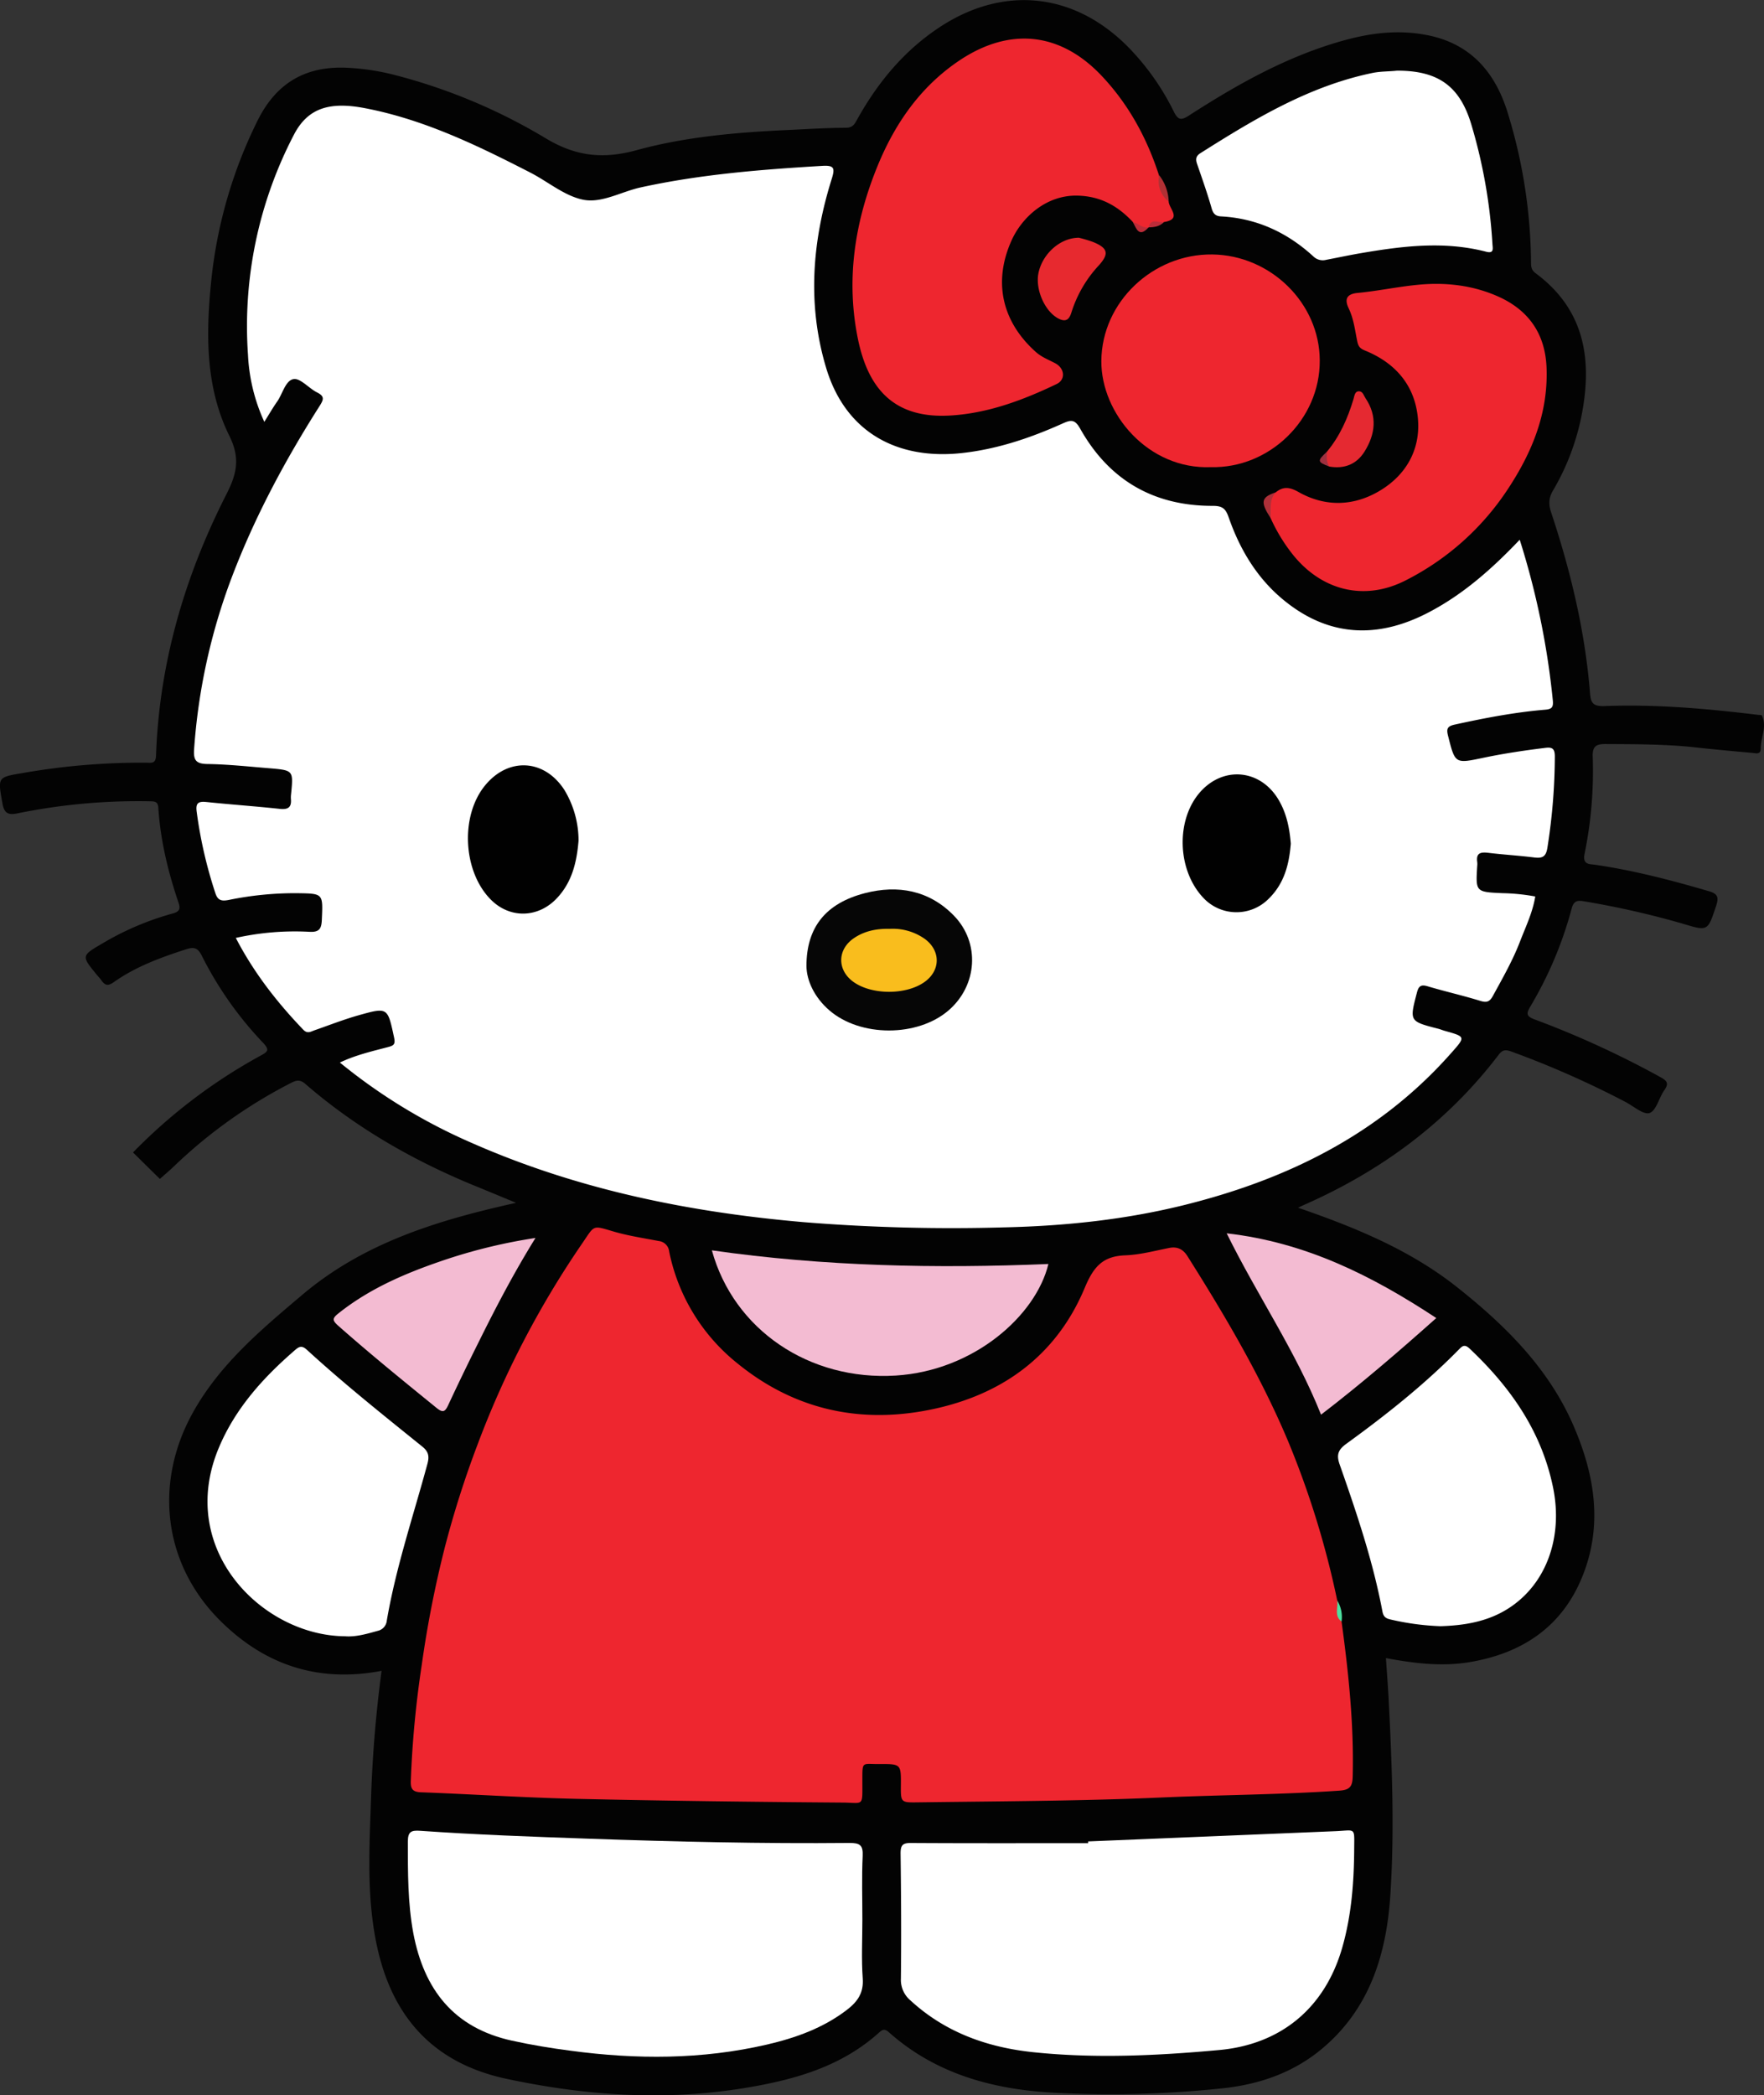 <?xml version="1.0" standalone="no"?>
<svg xmlns:xlink="http://www.w3.org/1999/xlink" id="Layer_1" data-name="Layer 1" xmlns="http://www.w3.org/2000/svg" viewBox="0 0 690.12 819.38">
			<rect x="0" y="0" width="690.12" height="819.38" fill="#333333" stroke="none"/>
			<defs>
				<style>
					.cls-1 {
						fill: #030303;
					}

					.cls-2 {
						fill: #fff;
					}

					.cls-3 {
						fill: #ee262f;
					}

					.cls-4 {
						fill: #f3bbd2;
					}

					.cls-5 {
						fill: #e7292f;
					}

					.cls-6 {
						fill: #e52931;
					}

					.cls-7 {
						fill: #ad3039;
					}

					.cls-8 {
						fill: #b13034;
					}

					.cls-9 {
						fill: #9d303f;
					}

					.cls-10 {
						fill: #bc2c39;
					}

					.cls-11 {
						fill: #842729;
					}

					.cls-12 {
						fill: #060606;
					}

					.cls-13 {
						fill: #010101;
					}

					.cls-14 {
						fill: #f9bd1d;
					}
				</style>
			</defs>
			<title>5</title>
			<path class="cls-1" d="M808.31,741.06c23,7.91,44.15,16.74,62.25,31.09,18.84,14.94,35.87,31.71,45.63,54.39,7.9,18.38,11.23,37.28,4.19,56.62-7.58,20.79-23.24,31.92-44.72,35.58-11,1.87-21.81.54-32.95-1.54.33,5,.72,10,1,14.91,1.34,25.91,2.43,51.86.73,77.75-1.51,23-8,44.4-26.67,60.05-11.17,9.37-24.38,13.93-38.62,15.5a418.15,418.15,0,0,1-63.78,1.89c-24.64-1-48-6.79-67.1-23.77-1.35-1.19-2.23-1.39-3.73,0-15.3,13.86-34.28,18.86-53.94,22-30.9,4.89-61.56,2.7-92-3.81-27.75-5.93-44.09-23.25-50.34-50.64-4.5-19.72-3.24-39.67-2.58-59.59.54-16.4,1.9-32.76,4.1-49.31-24.9,4.73-45.76-2.34-63.11-19.59-22.41-22.28-26.07-54.21-10.45-81.87,10.56-18.7,26.47-32,42.51-45.57,24.12-20.39,52.89-29.18,83.66-36-5.83-2.41-11-4.57-16.26-6.71-24.11-9.9-46.48-22.72-66.23-39.84-2.2-1.9-3.74-1.27-5.74-.24a193.14,193.14,0,0,0-45.66,32.57c-1.77,1.7-3.67,3.28-5.46,4.87l-10.5-10.35a210.63,210.63,0,0,1,49.91-37.86c2.91-1.56,3.56-2.25,1-5a140.25,140.25,0,0,1-24-34.08c-1.5-3-2.94-3.55-6.09-2.53-10,3.23-19.78,6.8-28.39,12.9-2.26,1.61-3.43,1.21-4.8-.74-.56-.82-1.28-1.53-1.91-2.3-5.94-7.27-6-7.31,2.46-12.22A111.3,111.3,0,0,1,368.06,626c2.89-.77,3.06-2,2.22-4.43-4.07-12-7-24.21-7.84-36.87-.16-2.39-1.23-2.55-3.12-2.58a236.11,236.11,0,0,0-52,4.72c-3.85.8-5.22-.22-5.88-4-1.84-10.28-1.93-10.11,8.16-11.81a268.36,268.36,0,0,1,48.1-4c1.94,0,3.72.55,3.84-2.77,1.26-36.1,11.18-70,27.43-102,4-7.8,5.72-14.06,1.29-23-9.33-18.8-9.23-39.44-7.19-60a182.49,182.49,0,0,1,18.08-63.11c7.27-14.79,18.7-21.66,35.1-20.9a91.63,91.63,0,0,1,18.17,2.7A222.53,222.53,0,0,1,514.27,323c11.78,7,22.37,8,35.21,4.5,19.37-5.32,39.46-7,59.54-7.92,7.47-.35,15-.84,22.42-.86,2.91,0,3.57-1.77,4.61-3.62,8-14.26,18.17-26.52,31.9-35.61,25-16.56,52.63-13.75,73.75,7.49a97.55,97.55,0,0,1,18.06,25.49c1.62,3.26,2.87,3.41,5.82,1.51,19.14-12.36,38.91-23.47,61.1-29.54,10.5-2.87,21.09-4.1,31.93-2,17.27,3.29,26.95,14.68,31.79,30.59a203.18,203.18,0,0,1,9.07,58.27c0,1.68.09,3,1.73,4.25,19.64,14.5,22.4,34.44,17.87,56.58A93.59,93.59,0,0,1,908,460.71c-1.65,2.83-1.69,5.34-.65,8.44C915,492.2,920.65,515.71,922.57,540c.31,3.84,1.36,5,5.64,4.88,20.14-.75,40.19,1,60.17,3.45.49.06,1.3,0,1.43.27,2.06,4.34-.45,8.54-.47,12.83,0,2.53-1.8,1.9-3.16,1.78-7.44-.68-14.88-1.34-22.3-2.16-11.76-1.31-23.56-1.25-35.37-1.32-3.37,0-5,.77-4.91,4.7a160.93,160.93,0,0,1-3.17,38.18c-.95,4.59,2.22,4,4.38,4.37,15,2.21,29.52,6,44,10.23,3.57,1,4.27,2.24,3.08,5.79-3.28,9.87-3.12,10-13,7a343.63,343.63,0,0,0-38.29-8.7c-2.36-.41-4.3-.72-5.2,2.66a150.54,150.54,0,0,1-16.17,38.38c-1.62,2.74-1.73,3.84,1.72,5.11a367.11,367.11,0,0,1,49.19,22.57c2.64,1.44,3.32,2.49,1.47,5.11-2.1,3-3.15,8-5.76,8.89-2.37.81-6.26-2.67-9.44-4.33a367.75,367.75,0,0,0-44.51-19.66c-2.14-.78-3.46-.9-5,1.1-20.16,26.51-46.08,45.58-76.41,58.91Z" transform="translate(-300.5 -268.75)" style="fill:rgb(3, 3, 3)"/>
			<path class="cls-2" d="M895.05,479.83A309.17,309.17,0,0,1,908,542.66c.26,2.67-.38,3.43-3,3.64-11.92,1-23.63,3.25-35.31,5.81-2.84.62-3.41,1.52-2.69,4.34,2.77,10.94,2.68,11,13.57,8.71,8.12-1.71,16.31-2.93,24.55-3.94,2.66-.33,3.67.32,3.67,3.33a232.62,232.62,0,0,1-2.91,35.74c-.57,3.66-2.08,4.17-5.21,3.79-5.93-.73-11.91-1.09-17.85-1.8-2.93-.35-4.92-.07-4.39,3.6a7.43,7.43,0,0,1,0,1.49c-.64,10.16-.64,10.22,9.84,10.68a78.08,78.08,0,0,1,12.86,1.3c-1,6.21-3.74,11.83-5.95,17.57-2.86,7.44-6.82,14.37-10.65,21.36-1.29,2.35-2.5,2.64-5,1.86-6.81-2.1-13.78-3.66-20.6-5.7-2.7-.8-3.49.17-4.1,2.53-2.92,11.21-3,11.19,8.43,14.12.79.21,1.56.54,2.35.77,8.47,2.38,8.35,2.28,2.3,9.09-27.83,31.33-63.49,48.87-103.41,58.89-23.28,5.84-47,8.35-70.95,8.9a719.93,719.93,0,0,1-78.28-2c-45-3.86-88.87-12.76-130.4-31.1a219.24,219.24,0,0,1-51.4-31.35c6.11-2.91,12.42-4.37,18.64-6,2.44-.63,3.15-1.07,2.55-3.86-2.51-11.65-2.42-11.83-13.68-8.68-5.89,1.65-11.61,3.9-17.39,5.91-1.52.53-2.8,1.49-4.43-.2-10.27-10.71-19.33-22.27-26.41-35.91a106.38,106.38,0,0,1,28.8-2.39c3.89.22,4.71-1.22,4.86-4.69.46-10.33.59-10.26-9.56-10.41A128.79,128.79,0,0,0,390,620.7c-2.8.54-4.3.22-5.23-2.62a174.12,174.12,0,0,1-7.34-32c-.41-3.2.61-4,3.72-3.69,9.58,1,19.2,1.66,28.77,2.69,3.25.35,4.7-.55,4.39-3.88a11.09,11.09,0,0,1,.08-2c.89-9.17.89-9.2-8.45-10-8.12-.65-16.24-1.55-24.36-1.66-4.57-.07-5.43-1.68-5.14-5.81A235.62,235.62,0,0,1,391,495c9-23.83,20.95-46.13,34.59-67.56,1.61-2.53,1.89-3.75-1.06-5.23-3.23-1.62-6.51-5.65-9.19-5.2-3.18.54-4.26,5.75-6.43,8.82-1.7,2.42-3.18,5-5,7.9a70.84,70.84,0,0,1-6.39-26.18,161.82,161.82,0,0,1,17.95-86.07c5.33-10.33,13.72-13.1,27.62-10.46,23.22,4.41,44.15,14.59,64.91,25.24,6.91,3.55,13.34,9.11,20.62,10.59s14.94-3.14,22.5-4.8c23.44-5.14,47.22-7,71.08-8.43,4.68-.28,5,.89,3.72,5-7.66,24.4-9.68,49.07-2.23,73.94,7.71,25.72,28.32,36,52.85,33.4,14-1.49,27.17-5.95,39.91-11.69,3.3-1.49,4.7-1.33,6.67,2.17C734.47,456.63,752,466.65,775,466.58c3.85,0,5,1.18,6.15,4.38,4.48,12.93,11.43,24.41,22.21,33,17.5,14,36.44,14.49,55.85,4.39C872.74,501.34,884.08,491.35,895.05,479.83Z" transform="translate(-300.5 -268.75)" style="fill:rgb(255, 255, 255)"/>
			<path class="cls-3" d="M825.35,902.89c2.74,20.09,4.86,40.21,4.36,60.55-.09,4-1.12,5.32-5.25,5.6-23.07,1.58-46.18,1.64-69.26,2.66-31.89,1.42-63.81,1.48-95.72,1.91-6.58.09-6.58,0-6.53-6.64.07-8.33.06-8.39-8.5-8.33-6.89.05-6.55-1.32-6.57,6.72,0,10.12.62,8.41-7.63,8.34-34.76-.26-69.52-.68-104.27-1.46-20.26-.46-40.5-1.81-60.76-2.56-3.45-.12-4.13-1.5-4-4.57a400.19,400.19,0,0,1,4.33-45.59,427.38,427.38,0,0,1,9-45.74,387.74,387.74,0,0,1,12.77-40.07,366.33,366.33,0,0,1,40.75-78.4c5.24-7.58,3.9-7.45,12.57-4.91,5.71,1.67,11.66,2.54,17.52,3.68a4.61,4.61,0,0,1,4.14,4.13A74.89,74.89,0,0,0,589.08,802c21.35,17.37,46,23.29,72.66,18.56,28.92-5.13,51.53-20.43,63.12-48.13C728.38,764,732,760,740.79,759.68c5.73-.22,11.42-1.76,17.09-2.88,3.25-.65,5.49.53,7.15,3.16,14.59,23.11,28.46,46.54,39.17,71.85a347.74,347.74,0,0,1,19.46,62.87C824.58,897.35,824,900.33,825.35,902.89Z" transform="translate(-300.5 -268.75)" style="fill:rgb(238, 38, 47)"/>
			<path class="cls-2" d="M637.88,1019.52c0,7.65-.41,15.32.14,22.93.41,5.58-1.94,9-6,12.17-9.38,7.25-20.25,11.12-31.57,13.74-25.37,5.86-51,5.84-76.67,2.39-7.72-1-15.37-2.26-23-3.94-22.79-5-34.41-20-38.59-42.07C460,1012.9,460.07,1001,460.06,989c0-4,1.36-4.5,4.87-4.26,21.88,1.53,43.79,2.32,65.71,3.08,34.06,1.19,68.13,2,102.21,1.67,4.08,0,5.34.84,5.15,5.09C637.61,1002.87,637.88,1011.2,637.88,1019.52Z" transform="translate(-300.5 -268.75)" style="fill:rgb(255, 255, 255)"/>
			<path class="cls-2" d="M726.23,988.89q48.33-2,96.66-4c8.11-.33,7.45-1.79,7.4,7.07-.08,13-1.06,25.81-4.65,38.38-6.69,23.43-23.74,37.9-48.15,40.13-24.19,2.21-48.46,3.38-72.67.86-17.94-1.86-34.48-7.71-48.11-20.24a10.48,10.48,0,0,1-3.75-8.6c.17-16.3.09-32.6-.13-48.9,0-3.24.8-4.11,4.07-4.08,23.11.14,46.21.07,69.32.07Z" transform="translate(-300.5 -268.75)" style="fill:rgb(255, 255, 255)"/>
			<path class="cls-3" d="M757.72,347.59c.16,2.84,5.34,6.84-1.84,8-1.86,1.1-4.42.19-6,2.08h0c-2.87,1.7-4.54-.14-6.17-2.09-5.85-6.24-12.5-10.07-21.58-10.32-12.21-.34-21.81,8.4-25.92,17.6-7.32,16.34-3.56,31.85,9.53,43.54,2.31,2.06,5.06,3.06,7.66,4.45,3.66,2,4.06,6.37.48,8.09-13.19,6.32-26.92,11.45-41.6,12.31-21.45,1.27-31.84-9.86-36-29.28-4.95-23.42-1.47-46.25,7.51-68.23,6.79-16.61,16.74-31,31.86-41.21,19.41-13.09,39.45-11.64,56.09,6.13,10.44,11.14,17.5,24.2,22.18,38.63A46.17,46.17,0,0,0,757.72,347.59Z" transform="translate(-300.5 -268.75)" style="fill:rgb(238, 38, 47)"/>
			<path class="cls-3" d="M799.59,461.3c2.95-2.39,5.47-2.09,8.93-.13,10.7,6.05,22,5.52,32.18-.74,9.9-6.07,15.44-15.75,14.56-27.54-1-13.16-8.64-22.15-20.79-27.07-2-.82-2.58-1.65-3-3.69-.88-4.31-1.38-8.72-3.34-12.81-1.5-3.14-1.21-5.54,3.42-6,7.9-.75,15.71-2.42,23.61-3.19,10.86-1.06,21.58.14,31.61,4.65,11.87,5.35,18.29,14.64,18.78,27.83.66,17.72-5.64,33.06-15.26,47.6a104,104,0,0,1-39.63,35.4c-16.48,8.54-33.63,4.06-45-10.77a66.84,66.84,0,0,1-8.07-13.49C796.29,467.62,795.65,464,799.59,461.3Z" transform="translate(-300.5 -268.75)" style="fill:rgb(238, 38, 47)"/>
			<path class="cls-2" d="M435.49,908.66c-32.21-.21-66.1-33.83-49.4-73.67,6.52-15.56,17.49-27.61,30.06-38.45,1.75-1.51,2.81-1.38,4.49.16,14.44,13.22,29.75,25.42,45,37.72,2.5,2,2.89,3.8,2.08,6.8-5.52,20.39-12.32,40.45-15.9,61.33a4.52,4.52,0,0,1-3.59,4C443.89,907.77,439.58,909,435.49,908.66Z" transform="translate(-300.5 -268.75)" style="fill:rgb(255, 255, 255)"/>
			<path class="cls-2" d="M864.05,904.72a101.3,101.3,0,0,1-19.32-2.57c-2-.43-3-1-3.41-3.3-3.71-19.67-10.12-38.58-16.72-57.4-1.35-3.83-.54-5.79,2.68-8.11,15.45-11.21,30.41-23.05,43.83-36.69,1.42-1.44,2.31-2.4,4.34-.49,15.9,15,28,32.12,32.58,54,4.13,19.64-2.53,38.2-17.58,47.72C882.35,903,873.26,904.44,864.05,904.72Z" transform="translate(-300.5 -268.75)" style="fill:rgb(255, 255, 255)"/>
			<path class="cls-2" d="M847,296.39c16.09-.06,24.59,6,29.09,20.95a205.48,205.48,0,0,1,8.29,46.83c.1,1.74.74,3.89-2.55,3-16.33-4.21-32.61-2.21-48.87.58-4.55.78-9.07,1.74-13.61,2.61a5.26,5.26,0,0,1-5-1.3c-10.23-9.37-22.16-14.94-36.15-15.68-2.12-.11-3.06-1-3.68-3.17-1.67-5.87-3.73-11.63-5.71-17.41-.61-1.79-.46-3,1.3-4.14,21.17-13.37,42.52-26.29,67.54-31.42C840.92,296.61,844.22,296.72,847,296.39Z" transform="translate(-300.5 -268.75)" style="fill:rgb(255, 255, 255)"/>
			<path class="cls-3" d="M774.24,451.44c-24.6,1-43-21-42.87-41.53.19-23.23,20.34-41.91,43.37-41.65,22.81.26,42,19,42.08,41.41C817,432.84,797.09,452,774.24,451.44Z" transform="translate(-300.5 -268.75)" style="fill:rgb(238, 38, 47)"/>
			<path class="cls-4" d="M579,757.73c44,6.3,87.77,7.16,131.66,5.34-4.85,20.11-29.06,41.72-59.69,43.63C617.17,808.82,587.56,788.84,579,757.73Z" transform="translate(-300.5 -268.75)" style="fill:rgb(243, 187, 210)"/>
			<path class="cls-4" d="M817.32,822c-9.9-24.86-24.86-46.46-36.91-70.92,30.8,3.51,56.72,16.47,82,33.13C847.44,797.55,832.9,810.05,817.32,822Z" transform="translate(-300.5 -268.75)" style="fill:rgb(243, 187, 210)"/>
			<path class="cls-4" d="M510,752.89c-8.47,13.64-15.63,27.37-22.5,41.25-4,8-7.89,16.05-11.67,24.16-1.23,2.62-2.09,3.05-4.55,1.05-13-10.56-26-21.11-38.57-32.23-2.22-2-2.23-2.8.15-4.7,12.78-10.2,27.57-16.28,42.86-21.37A211,211,0,0,1,510,752.89Z" transform="translate(-300.5 -268.75)" style="fill:rgb(243, 187, 210)"/>
			<path class="cls-5" d="M722.58,361.73a51,51,0,0,1,5.4,1.6c6.07,2.42,6.55,4.69,2.25,9.38a48,48,0,0,0-10.54,18.16c-.74,2.37-1.79,3.93-4.62,2.69-5.57-2.46-9.71-11.5-8.27-18.16C708.4,368,715.26,361.73,722.58,361.73Z" transform="translate(-300.5 -268.75)" style="fill:rgb(231, 41, 47)"/>
			<path class="cls-6" d="M819.6,445.43c5.07-6.06,8.17-13.1,10.42-20.6.35-1.16.46-3,2.05-3.06s1.93,1.64,2.64,2.69c4.73,7,3.86,14.13-.38,20.91-3.11,4.95-7.87,6.84-13.69,5.86C817.92,449.72,818.33,447.65,819.6,445.43Z" transform="translate(-300.5 -268.75)" style="fill:rgb(229, 41, 49)"/>
			<path class="cls-7" d="M799.59,461.3c-2.69,3-1.78,6.62-2,10.07C793.5,465.06,793.86,463.2,799.59,461.3Z" transform="translate(-300.5 -268.75)" style="fill:rgb(173, 48, 57)"/>
			<path class="cls-8" d="M757.72,347.59A10.25,10.25,0,0,1,754,337.28,17.73,17.73,0,0,1,757.72,347.59Z" transform="translate(-300.5 -268.75)" style="fill:rgb(177, 48, 52)"/>
			<path class="cls-9" d="M819.6,445.43c0,2-.32,4.05,1,5.8C815.83,449.43,815.75,449,819.6,445.43Z" transform="translate(-300.5 -268.75)" style="fill:rgb(157, 48, 63)"/>
			<path class="cls-10" d="M743.69,355.57c2.11.52,3.73,2.52,6.17,2.09C746.15,361.84,745.08,358.22,743.69,355.57Z" transform="translate(-300.5 -268.75)" style="fill:rgb(188, 44, 57)"/>
			<path class="cls-11" d="M825.35,902.89c-3-2.23-1.29-5.44-1.69-8.21A12.32,12.32,0,0,1,825.35,902.89Z" transform="translate(-300.5 -268.75)" style="fill:#4ddf9f"/>
			<path class="cls-10" d="M749.87,357.67c.89-3.92,3.94-1.57,6-2.08C754.24,357.32,752.1,357.63,749.87,357.67Z" transform="translate(-300.5 -268.75)"/>
			<path class="cls-12" d="M616,646.56c0-15.27,7.65-24.58,22.89-28.52,12.89-3.33,25.11-1.13,34.78,8.78,10.39,10.65,9.23,27.4-2.13,37.13-12.19,10.43-34.49,10.39-46.58-.08C618.94,658.67,616.07,652.05,616,646.56Z" transform="translate(-300.5 -268.75)"/>
			<path class="cls-13" d="M526.84,597.53c-.7,8.4-2.53,16.32-8.67,22.7-7.29,7.55-18.18,7.8-25.6.39-10.9-10.88-12.1-32.49-2.47-44.49,9.1-11.34,23.31-10.64,31.19,1.53A38.26,38.26,0,0,1,526.84,597.53Z" transform="translate(-300.5 -268.75)"/>
			<path class="cls-13" d="M805.49,598.69c-.64,8-2.51,15.54-8.62,21.51a17.72,17.72,0,0,1-25.66-.39c-10.28-10.92-10.75-30.72-1-41.5,9.17-10.11,23.48-8.59,30.47,3.18C803.83,586.77,805,592.57,805.49,598.69Z" transform="translate(-300.5 -268.75)"/>
			<path class="cls-14" d="M648.62,632a21.75,21.75,0,0,1,13.59,3.87c6.41,4.64,6.33,12.5-.13,17-7.27,5.08-20.63,5-27.75-.16-6.35-4.6-6.29-12.56.15-17C638.73,632.78,643.55,631.88,648.62,632Z" transform="translate(-300.5 -268.75)"/>
		</svg>